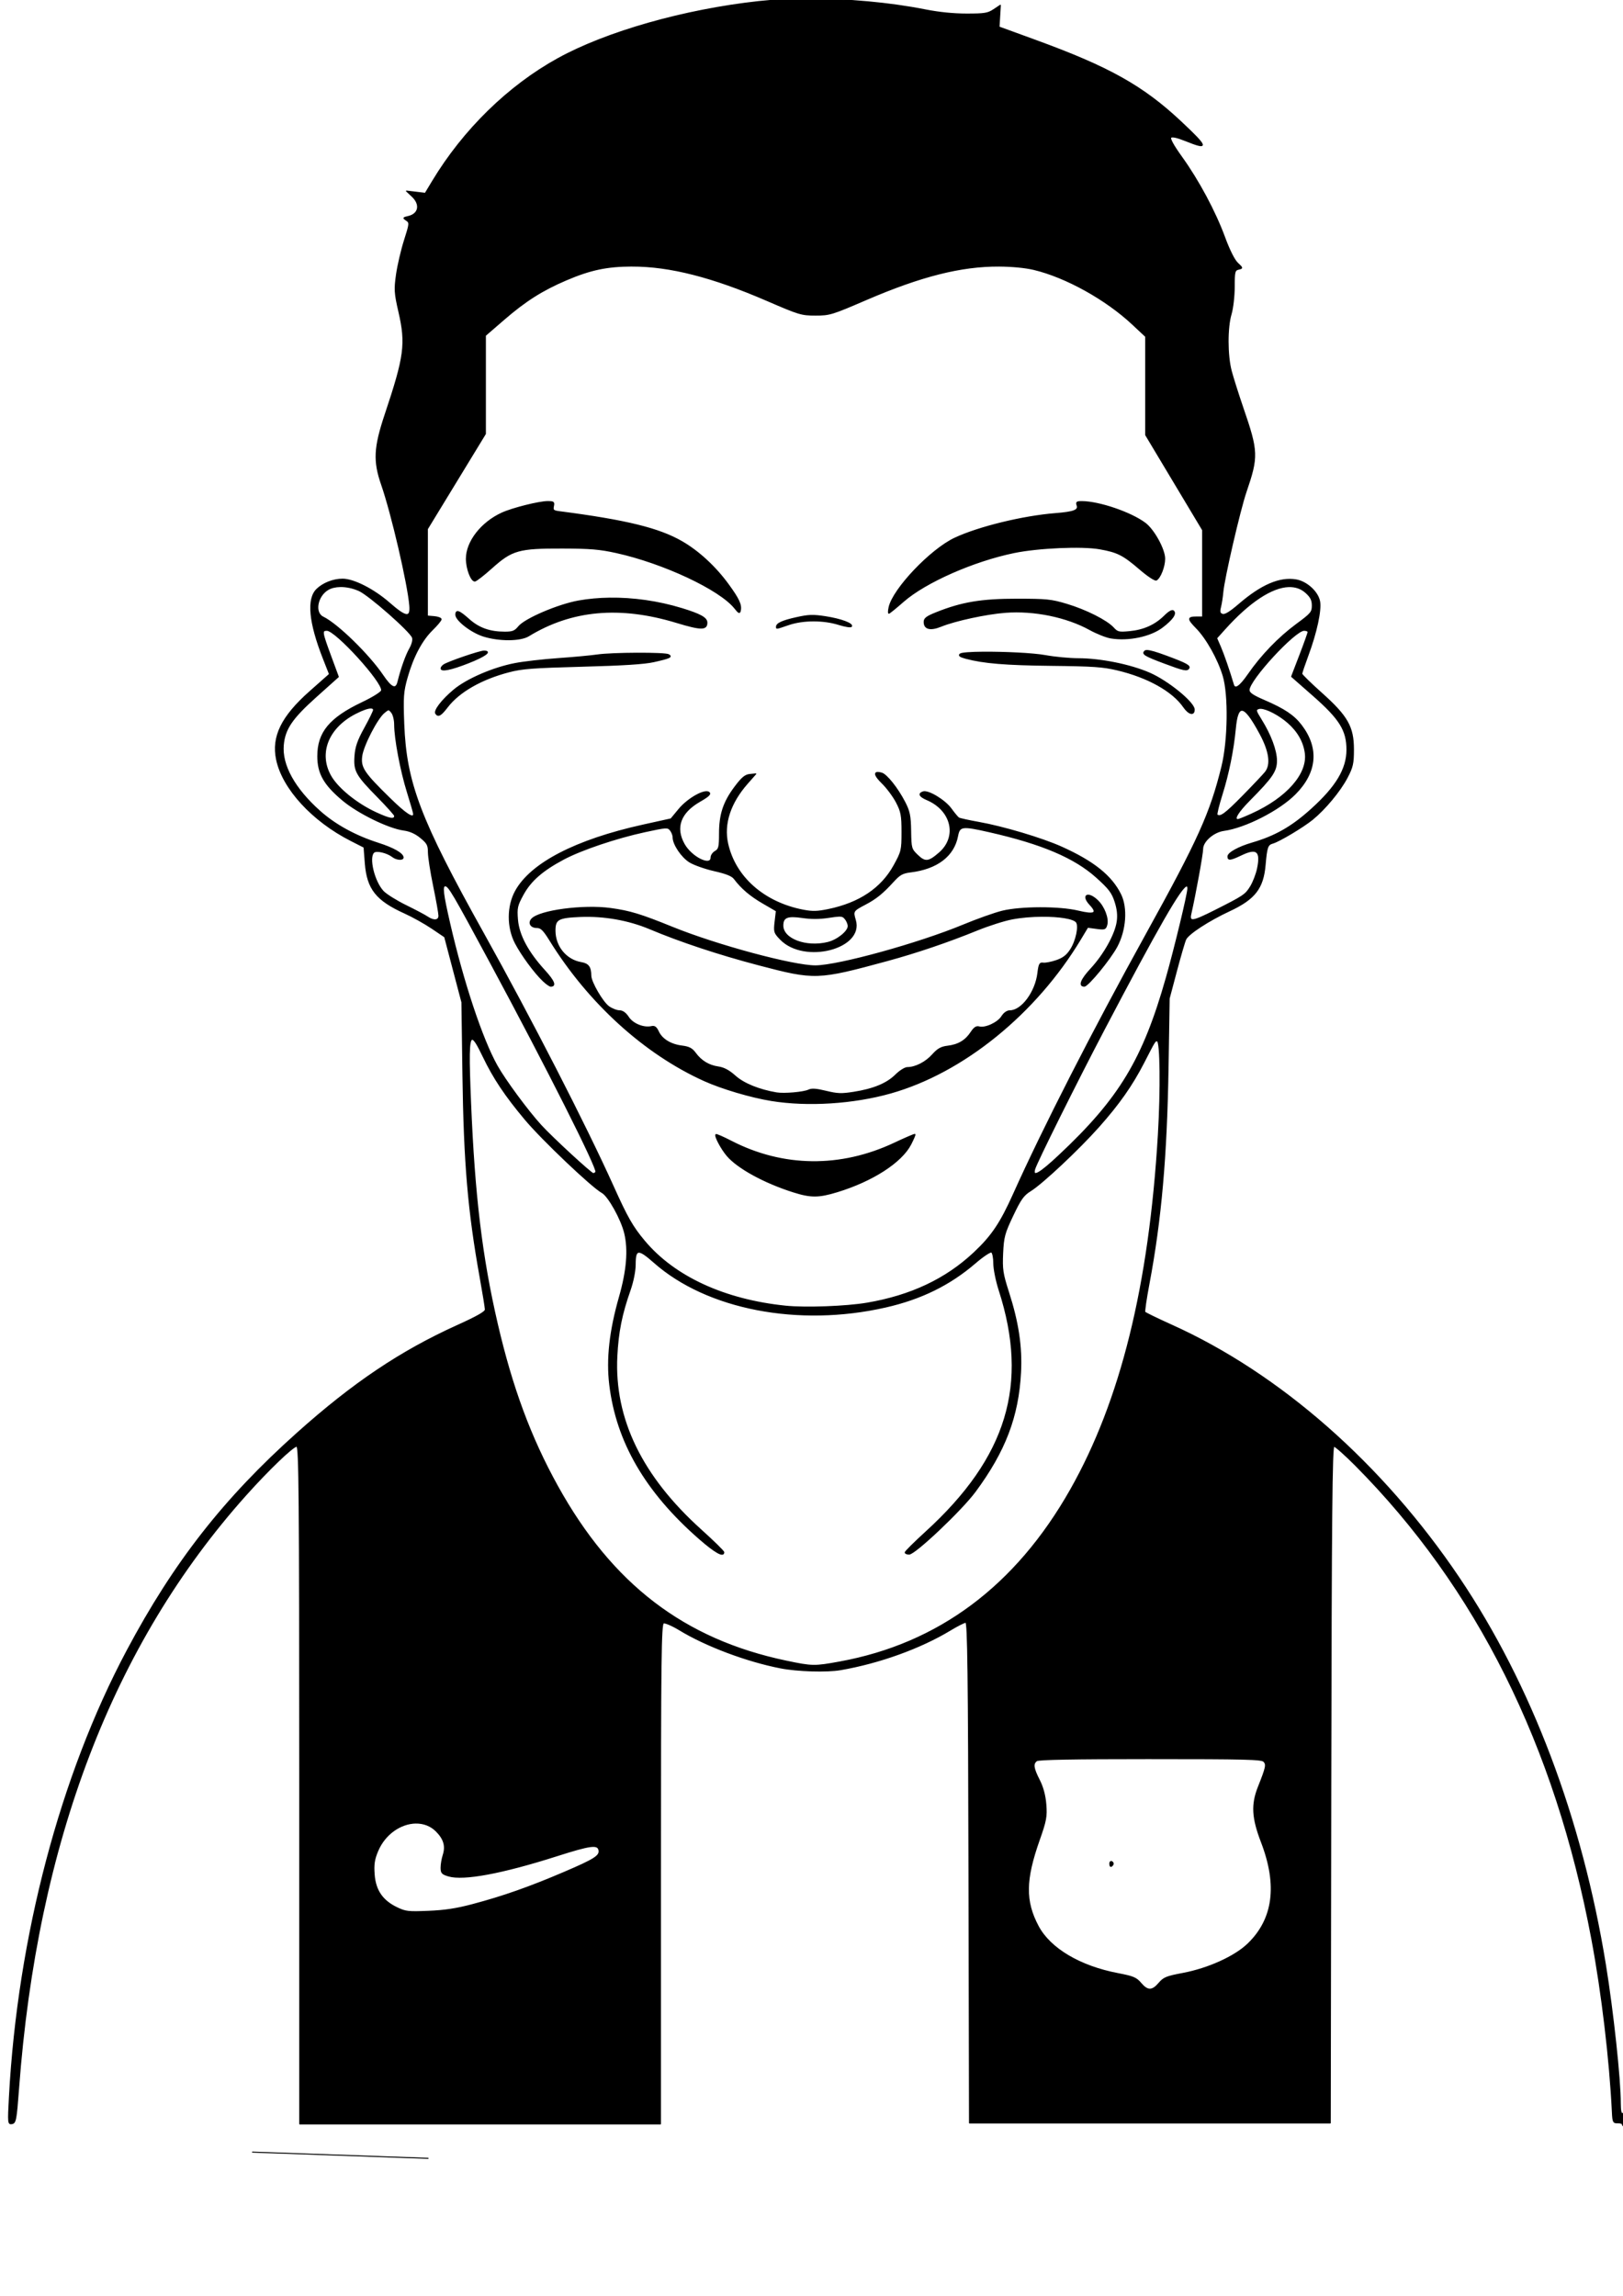 <?xml version="1.0" encoding="UTF-8" standalone="no"?>
<!-- Created with Inkscape (http://www.inkscape.org/) -->

<svg
   xmlns:osb="http://www.openswatchbook.org/uri/2009/osb"
   xmlns:dc="http://purl.org/dc/elements/1.1/"
   xmlns:cc="http://creativecommons.org/ns#"
   xmlns:rdf="http://www.w3.org/1999/02/22-rdf-syntax-ns#"
   xmlns:svg="http://www.w3.org/2000/svg"
   xmlns="http://www.w3.org/2000/svg"
   xmlns:sodipodi="http://sodipodi.sourceforge.net/DTD/sodipodi-0.dtd"
   xmlns:inkscape="http://www.inkscape.org/namespaces/inkscape"
   width="210mm"
   height="297mm"
   viewBox="0 0 210 297"
   version="1.1"
   id="svg5318"
   inkscape:version="0.92.4 (5da689c313, 2019-01-14)"
   sodipodi:docname="suarez.svg">
  <defs
     id="defs5312">
    <linearGradient
       id="linearGradient873"
       osb:paint="solid">
      <stop
         style="stop-color:#000000;stop-opacity:1;"
         offset="0"
         id="stop871" />
    </linearGradient>
    <linearGradient
       id="linearGradient867"
       osb:paint="solid">
      <stop
         style="stop-color:#000000;stop-opacity:1;"
         offset="0"
         id="stop865" />
    </linearGradient>
  </defs>
  <sodipodi:namedview
     id="base"
     pagecolor="#ffffff"
     bordercolor="#666666"
     borderopacity="1.0"
     inkscape:pageopacity="0.0"
     inkscape:pageshadow="2"
     inkscape:zoom="0.9899495"
     inkscape:cx="402.71668"
     inkscape:cy="536.47145"
     inkscape:document-units="mm"
     inkscape:current-layer="layer1"
     showgrid="false"
     inkscape:window-width="1920"
     inkscape:window-height="1017"
     inkscape:window-x="-8"
     inkscape:window-y="-8"
     inkscape:window-maximized="1"
     inkscape:snap-bbox="true" />
  <g
     inkscape:label="Layer 1"
     inkscape:groupmode="layer"
     id="layer1"
     style="fill:#2a2b2a;fill-opacity:1;stroke:#000000;stroke-opacity:1">
    <g
       id="g879"
       style="fill:#000000;fill-opacity:1;stroke:#000000;stroke-width:0.5;stroke-linejoin:round;stroke-miterlimit:4;stroke-dasharray:none;stroke-opacity:1"
       transform="translate(9.354,-20.58)">
      <g
         id="g838">
        <path
           style="stroke-width:0.132"
           inkscape:connector-curvature="0"
           d="m 95.211,20.463 c -2.283,0.003 -4.465,0.108 -6.414,0.322 -9.61,1.055 -19.643,3.905 -25.931,7.365 -6.424,3.535 -12.249,9.227 -16.261,15.888 l -0.935,1.552 -1.213,-0.146 -1.213,-0.146 0.735,0.689 c 1.118,1.047 0.871,2.292 -0.519,2.605 -0.67,0.151 -0.687,0.186 -0.237,0.482 0.463,0.304 0.452,0.429 -0.237,2.589 -0.398,1.249 -0.863,3.238 -1.032,4.42 -0.276,1.933 -0.246,2.418 0.303,4.807 0.961,4.183 0.75,5.776 -1.769,13.31 -1.43,4.277 -1.518,6.037 -0.458,9.086 1.288,3.704 3.41,12.823 3.64,15.641 0.134,1.639 -0.478,1.56 -2.65,-0.341 -2.009,-1.759 -4.604,-3.08 -6.048,-3.08 -1.204,0 -2.517,0.515 -3.331,1.307 -1.276,1.242 -0.99,4.282 0.84,8.941 l 0.803,2.044 -2.542,2.251 c -3.653,3.235 -4.923,5.825 -4.308,8.783 0.78,3.752 4.622,7.941 9.613,10.481 l 1.706,0.868 0.161,2.07 c 0.259,3.321 1.42,4.788 5.107,6.454 1.006,0.455 2.58,1.333 3.497,1.951 l 1.668,1.125 1.114,4.229 1.114,4.229 0.132,9.429 c 0.16,11.386 0.688,17.584 2.229,26.151 0.37,2.058 0.674,3.936 0.674,4.171 0,0.304 -1.051,0.904 -3.627,2.069 -7.335,3.318 -13.457,7.429 -20.689,13.892 -9.514,8.503 -15.96,16.742 -22.047,28.18 -8.608,16.175 -14.103,37.022 -15.22,57.747 -0.182,3.371 -0.168,3.511 0.33,3.426 0.473,-0.081 0.549,-0.484 0.847,-4.495 2.372,-31.925 12.167,-57.527 29.37,-76.773 2.956,-3.307 6.144,-6.367 6.633,-6.367 0.327,0 0.382,6.407 0.382,43.837 v 43.837 h 23.338 23.338 v -32.334 c 0,-27.859 0.054,-32.353 0.391,-32.469 0.215,-0.074 1.15,0.327 2.077,0.892 3.413,2.079 8.706,4.069 13.09,4.919 2.182,0.423 5.955,0.536 7.726,0.232 5.03,-0.864 10.363,-2.789 14.247,-5.144 0.901,-0.546 1.791,-0.993 1.978,-0.993 0.27,-5.3e-4 0.355,6.724 0.41,32.387 l 0.069,32.388 h 23.338 23.338 l 0.069,-43.776 c 0.055,-34.776 0.139,-43.775 0.409,-43.771 0.187,0.002 1.432,1.103 2.767,2.445 15.721,15.816 25.902,36.221 30.61,61.347 1.298,6.926 2.33,15.642 2.655,22.408 0.059,1.223 0.121,1.345 0.679,1.327 0.338,-0.011 0.614,0.072 0.614,0.184 0,0.112 0.061,0.203 0.136,0.203 0.075,0 0.137,-0.392 0.137,-0.872 0,-0.519 -0.111,-0.81 -0.273,-0.72 -0.17,0.094 -0.273,-0.394 -0.273,-1.297 0,-3.127 -0.934,-11.829 -1.923,-17.928 -3.07,-18.912 -9.623,-36.236 -18.936,-50.06 -9.917,-14.72 -23.191,-26.389 -37.204,-32.706 -1.835,-0.827 -3.39,-1.584 -3.458,-1.682 -0.067,-0.098 0.169,-1.727 0.526,-3.62 1.571,-8.337 2.293,-16.532 2.48,-28.138 l 0.143,-8.816 0.942,-3.551 c 0.518,-1.953 1.058,-3.797 1.2,-4.097 0.343,-0.726 2.954,-2.428 5.673,-3.697 3.262,-1.523 4.336,-2.906 4.598,-5.921 0.202,-2.327 0.313,-2.643 0.991,-2.832 0.839,-0.234 3.941,-2.09 5.159,-3.086 1.614,-1.321 3.536,-3.635 4.439,-5.345 0.735,-1.392 0.842,-1.857 0.842,-3.675 0,-2.931 -0.773,-4.295 -4.136,-7.301 -1.403,-1.254 -2.552,-2.378 -2.552,-2.497 0,-0.119 0.36,-1.187 0.8,-2.373 1.103,-2.976 1.724,-5.856 1.508,-7 -0.232,-1.23 -1.673,-2.543 -3.044,-2.774 -2.106,-0.354 -4.469,0.657 -7.374,3.157 -1.184,1.019 -1.833,1.412 -2.149,1.303 -0.356,-0.123 -0.41,-0.326 -0.253,-0.948 0.11,-0.436 0.245,-1.31 0.301,-1.943 0.156,-1.783 2.198,-10.608 2.991,-12.932 1.571,-4.598 1.548,-5.228 -0.399,-10.898 -0.601,-1.751 -1.281,-3.9 -1.51,-4.776 -0.53,-2.022 -0.537,-5.603 -0.016,-7.347 0.222,-0.741 0.404,-2.322 0.406,-3.513 0.003,-1.98 0.052,-2.177 0.566,-2.298 0.549,-0.129 0.546,-0.148 -0.129,-0.78 -0.423,-0.396 -1.074,-1.691 -1.676,-3.334 -1.217,-3.321 -3.369,-7.341 -5.56,-10.388 -1.068,-1.485 -1.569,-2.397 -1.4,-2.548 0.169,-0.152 0.842,-0.003 1.879,0.414 3.048,1.227 2.975,0.903 -0.54,-2.401 -4.933,-4.636 -9.294,-7.083 -18.794,-10.548 l -4.777,-1.742 0.086,-1.41 0.085,-1.409 -0.858,0.57 c -0.759,0.504 -1.163,0.57 -3.498,0.57 -1.719,0 -3.591,-0.189 -5.369,-0.542 -4.61,-0.915 -10.126,-1.404 -15.15,-1.399 z M 72.42,55.001 c 4.872,-0.013 10.413,1.399 17.469,4.452 4.167,1.803 4.455,1.889 6.278,1.889 1.831,0 2.106,-0.084 6.551,-2 7.094,-3.056 12.279,-4.365 17.196,-4.341 1.673,0.008 3.416,0.177 4.504,0.436 4.144,0.988 9.323,3.863 12.761,7.081 l 1.706,1.597 v 6.365 6.365 l 3.685,6.151 3.685,6.151 v 5.627 5.627 h -0.773 c -1.199,0 -1.204,0.224 -0.028,1.424 1.315,1.34 2.803,3.994 3.46,6.168 0.748,2.479 0.666,8.393 -0.162,11.755 -1.491,6.05 -3.042,9.487 -9.793,21.695 -6.914,12.503 -13.336,25.074 -17.159,33.59 -1.698,3.783 -2.826,5.458 -5.127,7.614 -3.657,3.427 -8.175,5.555 -13.841,6.52 -2.69,0.458 -7.972,0.651 -10.549,0.387 -7.904,-0.812 -14.378,-3.796 -18.244,-8.411 -1.555,-1.856 -2.221,-3.021 -4.069,-7.125 -3.522,-7.82 -10.636,-21.685 -16.788,-32.719 -8.203,-14.711 -10.002,-19.444 -10.295,-27.071 -0.133,-3.48 -0.085,-4.164 0.431,-5.992 0.759,-2.693 1.901,-4.846 3.285,-6.193 0.613,-0.597 1.115,-1.204 1.115,-1.349 0,-0.145 -0.399,-0.298 -0.887,-0.34 l -0.887,-0.076 v -5.633 -5.633 l 3.753,-6.155 3.753,-6.154 v -6.362 -6.362 l 2.389,-2.066 c 2.79,-2.413 4.958,-3.789 8.064,-5.117 3.128,-1.338 5.273,-1.791 8.518,-1.799 z m -10.893,30.464 c -1.123,0 -4.573,0.865 -5.934,1.488 -2.672,1.223 -4.6,3.702 -4.6,5.915 0,1.276 0.606,2.883 1.088,2.883 0.163,0 1.143,-0.76 2.179,-1.689 2.627,-2.357 3.489,-2.6 9.154,-2.584 3.615,0.01 4.814,0.11 6.96,0.582 6.106,1.342 13.423,4.773 15.346,7.196 0.509,0.642 0.632,0.699 0.711,0.33 0.164,-0.762 -0.169,-1.49 -1.544,-3.38 -1.665,-2.288 -3.825,-4.288 -5.985,-5.54 -2.979,-1.727 -7.24,-2.772 -15.859,-3.889 -0.799,-0.103 -0.899,-0.195 -0.789,-0.715 0.113,-0.529 0.031,-0.596 -0.727,-0.596 z m 69.083,0.004 c -0.637,-0.003 -0.74,0.078 -0.601,0.471 0.231,0.652 -0.396,0.894 -2.816,1.087 -4.204,0.335 -9.935,1.735 -13.01,3.179 -3.111,1.461 -7.966,6.564 -8.493,8.928 -0.096,0.429 -0.112,0.78 -0.036,0.78 0.076,0 0.923,-0.689 1.884,-1.531 2.849,-2.496 9.09,-5.248 14.345,-6.325 3.121,-0.64 8.757,-0.886 11.046,-0.482 2.313,0.408 3.047,0.78 5.199,2.631 1.051,0.904 1.968,1.506 2.143,1.409 0.502,-0.279 1.07,-1.741 1.07,-2.757 0,-1.205 -1.386,-3.732 -2.513,-4.583 -1.839,-1.389 -5.963,-2.797 -8.219,-2.808 z M 34.662,96.46 c 0.777,-0.014 1.648,0.163 2.455,0.527 1.297,0.584 6.614,5.261 6.9,6.069 0.107,0.302 -0.036,0.881 -0.356,1.444 -0.489,0.861 -1.105,2.596 -1.522,4.292 -0.259,1.053 -0.847,0.802 -1.956,-0.836 -1.814,-2.68 -5.895,-6.66 -7.733,-7.542 -1.167,-0.56 -0.776,-2.736 0.642,-3.57 0.417,-0.245 0.965,-0.372 1.57,-0.383 z m 122.733,0.007 c 0.858,-0.027 1.605,0.226 2.214,0.772 0.642,0.576 0.84,0.972 0.84,1.679 0,0.854 -0.157,1.042 -2.038,2.426 -2.303,1.696 -4.558,4.033 -6.239,6.465 -1.085,1.571 -1.731,2.022 -1.931,1.349 -0.514,-1.733 -1.278,-3.949 -1.682,-4.879 l -0.496,-1.144 1.063,-1.183 c 3.162,-3.517 6.076,-5.417 8.268,-5.487 z m -87.87,1.495 c -1.387,0.018 -2.735,0.14 -4.009,0.366 -2.628,0.468 -6.919,2.3 -7.752,3.31 -0.505,0.613 -0.782,0.724 -1.81,0.724 -1.93,0 -3.354,-0.507 -4.628,-1.648 -1.267,-1.135 -1.699,-1.289 -1.699,-0.606 0,0.725 2.019,2.278 3.596,2.767 2.036,0.631 4.758,0.613 5.821,-0.038 5.553,-3.398 11.813,-3.964 19.156,-1.731 3.16,0.961 3.909,0.966 3.909,0.025 0,-0.619 -0.831,-1.084 -3.266,-1.827 -3.033,-0.926 -6.269,-1.383 -9.319,-1.342 z m 52.71,0.136 c -4.599,-0.002 -7.137,0.421 -10.441,1.744 -1.261,0.505 -1.569,0.74 -1.569,1.198 0,0.919 0.798,1.118 2.197,0.547 1.803,-0.735 5.85,-1.609 8.32,-1.795 3.727,-0.282 7.919,0.581 10.944,2.251 0.882,0.487 2.095,0.967 2.695,1.067 2.281,0.378 5.135,-0.225 6.679,-1.41 1.315,-1.01 1.812,-1.735 1.428,-2.08 -0.176,-0.158 -0.584,0.07 -1.185,0.664 -1.198,1.183 -2.681,1.843 -4.525,2.014 -1.369,0.127 -1.54,0.085 -2.08,-0.503 -0.866,-0.943 -3.559,-2.297 -6.048,-3.041 -1.988,-0.595 -2.563,-0.654 -6.415,-0.655 z M 95.57,100.198 c -0.537,0.017 -1.07,0.109 -1.859,0.284 -1.822,0.404 -2.593,0.753 -2.593,1.177 0,0.277 -0.093,0.293 1.572,-0.275 1.862,-0.635 4.506,-0.643 6.484,-0.019 0.82,0.259 1.558,0.374 1.639,0.255 0.243,-0.353 -1.344,-0.947 -3.361,-1.257 -0.805,-0.124 -1.346,-0.181 -1.883,-0.164 z m -62.627,1.921 c 1.15,0 7.296,6.761 7.079,7.787 -0.05,0.236 -1.142,0.918 -2.524,1.575 -4.184,1.991 -5.731,3.858 -5.731,6.923 0,2.231 0.813,3.666 3.223,5.689 1.993,1.673 5.936,3.604 7.897,3.868 0.807,0.109 1.513,0.425 2.192,0.983 0.862,0.709 1.001,0.972 1.001,1.9 0,0.592 0.306,2.554 0.68,4.36 0.374,1.806 0.681,3.531 0.682,3.834 0.003,0.652 -0.678,0.724 -1.499,0.159 -0.3,-0.207 -1.555,-0.871 -2.788,-1.476 -1.233,-0.605 -2.55,-1.43 -2.927,-1.832 -1.183,-1.261 -1.938,-4.397 -1.216,-5.046 0.345,-0.309 1.721,0.014 2.448,0.576 0.496,0.383 1.343,0.445 1.343,0.097 0,-0.509 -1.227,-1.212 -3.227,-1.85 -2.944,-0.939 -5.549,-2.366 -7.525,-4.123 -3.3,-2.935 -4.991,-5.994 -4.75,-8.595 0.192,-2.077 1.121,-3.441 4.257,-6.25 l 2.861,-2.563 -0.996,-2.702 c -1.144,-3.102 -1.175,-3.314 -0.48,-3.314 z m 126.436,0 c 0.288,0 0.524,0.098 0.524,0.218 0,0.12 -0.48,1.466 -1.066,2.992 l -1.066,2.774 2.796,2.457 c 3.451,3.032 4.362,4.496 4.362,7.015 0,2.486 -1.377,4.785 -4.612,7.702 -2.533,2.284 -4.64,3.486 -7.647,4.364 -1.776,0.518 -3.139,1.274 -3.139,1.74 0,0.509 0.313,0.469 1.774,-0.228 1.976,-0.943 2.529,-0.454 2.05,1.812 -0.151,0.716 -0.553,1.755 -0.893,2.308 -0.655,1.066 -0.892,1.224 -4.64,3.112 -2.896,1.458 -3.343,1.518 -3.091,0.409 0.584,-2.575 1.525,-7.753 1.525,-8.395 0,-0.976 1.407,-2.207 2.73,-2.388 2.779,-0.382 7.172,-2.625 9.252,-4.725 2.769,-2.795 3.044,-5.906 0.784,-8.874 -0.967,-1.269 -2.197,-2.094 -4.804,-3.217 -1.486,-0.641 -1.957,-0.965 -1.958,-1.347 -0.003,-1.297 5.923,-7.728 7.12,-7.728 z m -20.318,2.615 c -0.131,-0.002 -0.219,0.02 -0.27,0.065 -0.42,0.377 -0.063,0.599 2.55,1.577 2.468,0.924 2.883,1.013 3.12,0.669 0.23,-0.334 -0.32,-0.632 -2.955,-1.606 -1.277,-0.472 -2.053,-0.698 -2.446,-0.705 z m -85.793,0.077 c -0.549,-0.002 -4.663,1.408 -5.209,1.785 -0.188,0.13 -0.341,0.332 -0.341,0.45 0,0.428 1.275,0.169 3.528,-0.717 2.213,-0.87 3.072,-1.515 2.022,-1.518 z m 64.619,0.141 c -1.609,0.012 -2.841,0.09 -3.017,0.248 -0.212,0.19 -0.004,0.343 0.737,0.54 2.315,0.615 5.166,0.85 11.132,0.915 5.344,0.059 6.603,0.146 8.462,0.585 3.947,0.932 7.178,2.736 8.603,4.805 0.654,0.949 1.36,1.123 1.36,0.335 0,-0.917 -3.419,-3.703 -5.809,-4.734 -2.505,-1.08 -6.316,-1.845 -9.204,-1.85 -1.126,-0.002 -3.03,-0.182 -4.231,-0.401 -1.624,-0.296 -5.351,-0.462 -8.033,-0.442 z m -44.805,0.133 c -2.008,0.008 -4.197,0.086 -5.165,0.229 -0.826,0.121 -3.098,0.332 -5.05,0.469 -1.952,0.136 -4.47,0.425 -5.596,0.643 -2.834,0.547 -6.23,2.017 -7.903,3.421 -1.545,1.296 -2.596,2.666 -2.336,3.044 0.312,0.453 0.65,0.262 1.506,-0.855 1.508,-1.967 4.4,-3.62 7.954,-4.546 1.717,-0.448 3.093,-0.552 9.513,-0.724 5.308,-0.142 8.016,-0.315 9.246,-0.591 2.085,-0.468 2.401,-0.617 1.906,-0.899 -0.241,-0.137 -2.068,-0.199 -4.076,-0.19 z m -34.461,7.086 c 0.235,-0.002 0.363,0.083 0.363,0.257 0,0.148 -0.517,1.205 -1.149,2.349 -0.885,1.603 -1.174,2.431 -1.257,3.611 -0.137,1.932 0.148,2.443 2.966,5.311 1.193,1.214 2.169,2.304 2.169,2.422 0,0.529 -0.628,0.424 -2.429,-0.408 -2.511,-1.159 -4.971,-3.164 -5.873,-4.787 -1.626,-2.928 -0.303,-6.231 3.222,-8.044 0.904,-0.465 1.596,-0.708 1.988,-0.711 z m 115.172,0.041 c 0.789,0.041 2.345,0.844 3.491,1.842 1.296,1.129 2.061,2.472 2.258,3.96 0.355,2.692 -2.367,5.794 -6.889,7.851 -0.892,0.406 -1.713,0.739 -1.826,0.741 -0.606,0.009 -0.01,-0.977 1.529,-2.531 2.903,-2.931 3.453,-3.741 3.453,-5.085 0,-1.313 -0.762,-3.355 -1.977,-5.298 -0.729,-1.166 -0.759,-1.3 -0.326,-1.449 0.078,-0.027 0.175,-0.036 0.287,-0.03 z m -112.876,0.199 c 0.123,-2.6e-4 0.221,0.116 0.41,0.349 0.212,0.26 0.385,0.96 0.385,1.557 0,1.807 0.788,5.987 1.646,8.729 0.446,1.424 0.81,2.697 0.81,2.83 v 5.2e-4 c 0,0.675 -1,0.027 -3.051,-1.978 -3.407,-3.33 -3.857,-4.004 -3.669,-5.494 0.172,-1.366 1.993,-4.897 2.909,-5.641 0.289,-0.235 0.436,-0.352 0.559,-0.352 z m 110.424,0.052 c 0.506,5.2e-4 1.254,1.012 2.355,3.059 1.216,2.26 1.451,3.963 0.684,4.946 -0.242,0.31 -1.565,1.708 -2.94,3.107 -2.28,2.32 -2.916,2.782 -3.324,2.417 -0.078,-0.07 0.209,-1.246 0.637,-2.613 0.864,-2.76 1.463,-5.724 1.735,-8.573 0.148,-1.556 0.407,-2.343 0.854,-2.343 z m -47.104,8.046 c -0.539,-0.008 -0.357,0.49 0.54,1.364 0.621,0.604 1.456,1.724 1.855,2.489 0.635,1.216 0.726,1.698 0.726,3.851 0,2.354 -0.045,2.544 -1.032,4.335 -1.629,2.957 -4.46,4.858 -8.485,5.695 -1.422,0.296 -2.058,0.314 -3.225,0.093 -5.1,-0.968 -8.856,-4.268 -9.821,-8.629 -0.563,-2.546 0.326,-5.256 2.554,-7.784 l 1.082,-1.228 -0.773,0.079 c -0.603,0.062 -1.027,0.42 -1.928,1.625 -1.465,1.96 -1.985,3.542 -1.985,6.033 0,1.713 -0.073,2.019 -0.546,2.284 -0.3,0.168 -0.546,0.525 -0.546,0.793 0,1.225 -2.527,-0.016 -3.48,-1.709 -1.215,-2.158 -0.508,-4.101 2.018,-5.55 1.138,-0.653 1.441,-0.942 1.207,-1.151 -0.522,-0.469 -2.736,0.767 -3.906,2.18 l -1.027,1.241 -3.615,0.799 c -8.714,1.926 -14.523,4.936 -16.503,8.553 -1.063,1.943 -1.074,4.665 -0.026,6.697 0.791,1.533 2.515,3.876 3.622,4.918 0.393,0.37 0.825,0.673 0.961,0.673 0.713,0 0.453,-0.666 -0.793,-2.03 -2.173,-2.379 -3.351,-4.589 -3.51,-6.585 -0.121,-1.513 -0.051,-1.824 0.733,-3.251 0.978,-1.783 2.495,-3.109 5.223,-4.564 2.296,-1.225 6.822,-2.751 10.542,-3.556 2.794,-0.604 2.946,-0.613 3.286,-0.196 0.196,0.241 0.357,0.658 0.357,0.926 0,0.899 1.1,2.541 2.134,3.183 0.563,0.35 2.001,0.858 3.198,1.13 1.548,0.351 2.293,0.651 2.584,1.038 0.932,1.24 2.067,2.207 3.707,3.159 l 1.736,1.008 -0.163,1.396 c -0.154,1.319 -0.114,1.447 0.719,2.298 3.086,3.153 10.753,1.17 9.662,-2.499 -0.347,-1.166 -0.316,-1.218 1.261,-2.047 1.418,-0.745 2.254,-1.421 3.65,-2.949 0.84,-0.92 1.192,-1.115 2.247,-1.245 3.422,-0.421 5.584,-2.075 6.07,-4.645 0.248,-1.31 0.571,-1.354 4.117,-0.549 6.786,1.539 11.011,3.333 13.851,5.88 1.637,1.469 2.03,1.983 2.412,3.163 0.315,0.973 0.399,1.781 0.272,2.611 -0.256,1.667 -1.695,4.245 -3.393,6.076 -1.299,1.4 -1.624,2.247 -0.861,2.247 0.475,0 3.357,-3.508 4.224,-5.143 1.132,-2.134 1.332,-4.983 0.473,-6.726 -1.186,-2.405 -3.514,-4.268 -7.666,-6.133 -2.507,-1.126 -7.542,-2.627 -10.688,-3.186 -1.294,-0.23 -2.462,-0.489 -2.595,-0.575 -0.133,-0.086 -0.577,-0.619 -0.985,-1.184 -0.801,-1.109 -2.964,-2.416 -3.624,-2.189 -0.656,0.226 -0.471,0.594 0.506,1.01 3.203,1.364 4.004,4.787 1.608,6.875 -1.398,1.218 -1.842,1.266 -2.838,0.31 -0.819,-0.786 -0.85,-0.896 -0.886,-3.141 -0.031,-1.966 -0.15,-2.546 -0.77,-3.741 -0.929,-1.795 -2.332,-3.556 -2.98,-3.74 -0.201,-0.057 -0.364,-0.086 -0.488,-0.088 z M 48.257,135.179 c 0.451,0 0.982,0.903 5.86,9.964 7.31,13.577 13.903,26.667 13.631,27.062 -0.075,0.109 -0.229,0.198 -0.342,0.198 -0.27,0 -5.343,-4.68 -6.769,-6.245 -1.724,-1.892 -4.629,-5.83 -5.676,-7.695 -1.934,-3.445 -4.387,-10.822 -6.14,-18.459 -0.881,-3.838 -0.996,-4.826 -0.565,-4.826 z m 95.946,0.016 c 0.096,0.005 0.141,0.12 0.141,0.341 0,0.685 -1.676,7.633 -2.778,11.521 -3.005,10.593 -6.054,15.645 -13.875,22.984 -2.53,2.374 -3.485,2.913 -3.17,1.787 0.239,-0.854 5.375,-11.176 8.975,-18.037 6.929,-13.205 10.038,-18.629 10.707,-18.597 z m -12.711,1.195 c -0.464,-0.038 -0.537,0.451 0.196,1.232 1.032,1.1 0.585,1.336 -1.557,0.82 -2.405,-0.58 -7.405,-0.57 -9.806,0.019 -0.976,0.24 -3.237,1.043 -5.025,1.785 -5.782,2.4 -16.159,5.266 -19.132,5.285 -2.856,0.018 -12.776,-2.655 -18.532,-4.993 -4.097,-1.664 -5.482,-2.085 -7.992,-2.429 -3.523,-0.483 -9.184,0.269 -10.187,1.353 -0.479,0.518 -0.135,1.105 0.648,1.105 0.541,0 0.862,0.313 1.691,1.653 5.017,8.101 12.246,14.671 19.98,18.16 2.285,1.031 6.035,2.14 8.686,2.569 4.699,0.761 10.615,0.386 15.442,-0.98 9.368,-2.651 18.743,-10.248 24.544,-19.888 l 0.931,-1.547 1.151,0.153 c 1.063,0.141 1.164,0.106 1.323,-0.46 0.231,-0.827 -0.337,-2.326 -1.193,-3.149 -0.47,-0.452 -0.889,-0.664 -1.167,-0.687 z m -32.317,2.709 c 0.471,-0.017 0.623,0.09 0.841,0.358 0.21,0.257 0.382,0.676 0.382,0.93 0,0.684 -1.392,1.809 -2.614,2.114 -2.824,0.703 -5.847,-0.425 -5.847,-2.183 0,-1.09 0.569,-1.325 2.528,-1.042 1.176,0.17 2.236,0.163 3.435,-0.021 0.595,-0.091 0.993,-0.146 1.275,-0.156 z m 26.311,0.014 c 2.16,-0.012 4.068,0.264 4.439,0.762 0.379,0.51 -0.026,2.429 -0.749,3.548 -0.487,0.753 -0.97,1.126 -1.848,1.427 -0.654,0.224 -1.422,0.371 -1.706,0.327 -0.441,-0.069 -0.541,0.122 -0.684,1.3 -0.297,2.444 -2.092,4.862 -3.611,4.866 -0.374,0.001 -0.767,0.276 -1.064,0.745 -0.517,0.815 -2.149,1.561 -2.929,1.339 -0.36,-0.103 -0.645,0.088 -1.051,0.706 -0.702,1.068 -1.644,1.626 -3.027,1.792 -0.846,0.102 -1.274,0.344 -1.957,1.106 -0.876,0.978 -2.21,1.658 -3.25,1.658 -0.305,0 -0.986,0.428 -1.512,0.95 -1.136,1.128 -2.874,1.848 -5.423,2.247 -1.599,0.25 -2.108,0.231 -3.584,-0.127 -1.28,-0.311 -1.859,-0.351 -2.263,-0.157 -0.637,0.306 -3.169,0.526 -4.149,0.36 -2.249,-0.38 -4.246,-1.192 -5.333,-2.167 -0.806,-0.723 -1.465,-1.078 -2.201,-1.185 -1.239,-0.18 -2.219,-0.777 -2.975,-1.811 -0.425,-0.581 -0.809,-0.78 -1.73,-0.896 -1.462,-0.184 -2.592,-0.88 -3.053,-1.88 -0.258,-0.559 -0.486,-0.728 -0.862,-0.64 -1.016,0.238 -2.425,-0.326 -3.001,-1.201 -0.371,-0.564 -0.757,-0.841 -1.172,-0.841 -0.34,0 -0.957,-0.239 -1.371,-0.531 -0.799,-0.564 -2.321,-3.179 -2.327,-4 -0.009,-1.125 -0.316,-1.545 -1.242,-1.701 -1.962,-0.33 -3.395,-2.077 -3.395,-4.139 0,-1.481 0.401,-1.706 3.265,-1.829 3.059,-0.131 6.272,0.436 9.014,1.591 3.928,1.655 8.909,3.306 14.062,4.661 7.295,1.917 7.614,1.907 16.651,-0.547 3.776,-1.026 7.872,-2.416 11.652,-3.957 1.455,-0.593 3.482,-1.238 4.504,-1.432 1.199,-0.228 2.585,-0.339 3.881,-0.346 z m -73.746,15.913 c 0.283,-0.018 0.743,0.81 1.443,2.267 1.33,2.769 2.83,5.014 5.405,8.089 2.182,2.606 8.632,8.741 9.967,9.479 0.83,0.459 2.492,3.447 2.925,5.257 0.517,2.163 0.296,4.835 -0.686,8.273 -1.247,4.367 -1.65,7.998 -1.254,11.303 0.888,7.397 4.634,13.848 11.562,19.915 2.083,1.824 3.193,2.443 3.193,1.781 3e-6,-0.132 -1.32,-1.428 -2.934,-2.881 -7.686,-6.918 -11.307,-14.382 -10.903,-22.472 0.156,-3.133 0.617,-5.444 1.701,-8.523 0.402,-1.143 0.673,-2.499 0.673,-3.375 0,-2.025 0.396,-2.064 2.457,-0.243 6.847,6.048 18.673,8.328 29.933,5.77 4.605,-1.046 8.315,-2.868 11.606,-5.7 1.003,-0.864 1.955,-1.497 2.115,-1.409 0.16,0.089 0.291,0.748 0.291,1.466 0,0.718 0.315,2.28 0.7,3.47 3.933,12.177 1.062,21.644 -9.481,31.263 -1.476,1.347 -2.683,2.543 -2.683,2.66 0,0.117 0.228,0.212 0.507,0.212 0.759,0 6.762,-5.682 8.539,-8.083 3.872,-5.232 5.587,-9.733 5.876,-15.428 0.17,-3.346 -0.297,-6.451 -1.564,-10.396 -0.763,-2.373 -0.848,-2.951 -0.751,-5.021 0.099,-2.105 0.23,-2.592 1.317,-4.874 1.021,-2.145 1.377,-2.64 2.311,-3.217 1.506,-0.93 6.242,-5.378 8.833,-8.297 2.6,-2.928 4.289,-5.334 5.783,-8.238 1.522,-2.96 1.458,-2.857 1.767,-2.836 0.415,0.028 0.488,6.297 0.141,12.142 -1.16,19.524 -4.843,34.421 -11.353,45.919 -7.065,12.479 -17.071,19.946 -29.859,22.284 -3.295,0.603 -3.569,0.598 -6.969,-0.116 -13.215,-2.777 -22.535,-9.914 -29.586,-22.658 -3.474,-6.279 -5.86,-12.715 -7.776,-20.975 -2.007,-8.653 -2.961,-16.558 -3.457,-28.667 -0.235,-5.734 -0.258,-8.114 0.213,-8.144 z m 57.288,12.304 c -0.045,-0.04 -1.237,0.471 -2.65,1.137 -6.962,3.282 -14.428,3.197 -21.103,-0.242 -1.036,-0.534 -1.934,-0.926 -1.995,-0.872 -0.193,0.173 0.687,1.836 1.443,2.725 1.373,1.615 4.82,3.501 8.566,4.688 2.275,0.721 3.276,0.717 5.689,-0.019 4.555,-1.39 8.307,-3.81 9.505,-6.128 0.345,-0.668 0.591,-1.248 0.546,-1.288 z m 30.463,80.759 c 12.3,-2.6e-4 14.398,0.051 14.684,0.36 0.38,0.411 0.307,0.753 -0.704,3.302 -0.902,2.274 -0.805,4.005 0.395,7.128 2.155,5.607 1.567,9.999 -1.766,13.196 -1.699,1.63 -5.135,3.184 -8.392,3.797 -2.137,0.402 -2.489,0.546 -3.103,1.268 -0.874,1.028 -1.473,1.029 -2.344,0.004 -0.602,-0.708 -0.977,-0.865 -2.967,-1.246 -4.923,-0.941 -8.778,-3.23 -10.318,-6.126 -1.728,-3.251 -1.693,-5.989 0.14,-11.179 0.872,-2.468 0.973,-3.013 0.85,-4.575 -0.092,-1.168 -0.38,-2.243 -0.844,-3.152 -0.791,-1.55 -0.868,-2.117 -0.342,-2.509 0.252,-0.188 4.687,-0.269 14.711,-0.269 z m -95.071,8.331 c 1.001,-0.02 1.963,0.318 2.705,1.075 0.979,1.001 1.241,1.923 0.87,3.07 -0.152,0.471 -0.277,1.206 -0.277,1.634 0,0.675 0.129,0.817 0.968,1.065 1.944,0.576 6.93,-0.353 13.982,-2.603 4.339,-1.385 5.312,-1.519 5.474,-0.757 0.16,0.753 -0.512,1.187 -4.455,2.877 -4.491,1.925 -7.96,3.146 -11.892,4.187 -2.101,0.557 -3.601,0.786 -5.714,0.871 -2.644,0.107 -2.961,0.07 -4.094,-0.475 -1.859,-0.895 -2.771,-2.224 -2.928,-4.267 -0.101,-1.318 -0.005,-1.97 0.454,-3.06 0.94,-2.234 2.996,-3.58 4.908,-3.619 z m 89.995,4.978 c -0.1,0.003 -0.17,0.1 -0.17,0.257 0,0.43 0.164,0.494 0.398,0.154 0.086,-0.125 0.033,-0.297 -0.12,-0.382 -0.038,-0.021 -0.075,-0.031 -0.108,-0.03 z m -110.509,37.612 c 2.459,0.087 12.293,0.436 22.128,0.785 -19.669,-0.697 -24.587,-0.872 -22.128,-0.785 z"
           id="path5278" />
      </g>
    </g>
    <ellipse
       style="opacity:0;fill:#000000;fill-opacity:1;fill-rule:evenodd;stroke:#000000;stroke-width:0.7;stroke-linejoin:round;stroke-miterlimit:4;stroke-dasharray:none;stroke-opacity:1;paint-order:markers fill stroke"
       id="path826"
       cx="88.709"
       cy="125.411"
       rx="31.028"
       ry="14.434" />
  </g>
</svg>
